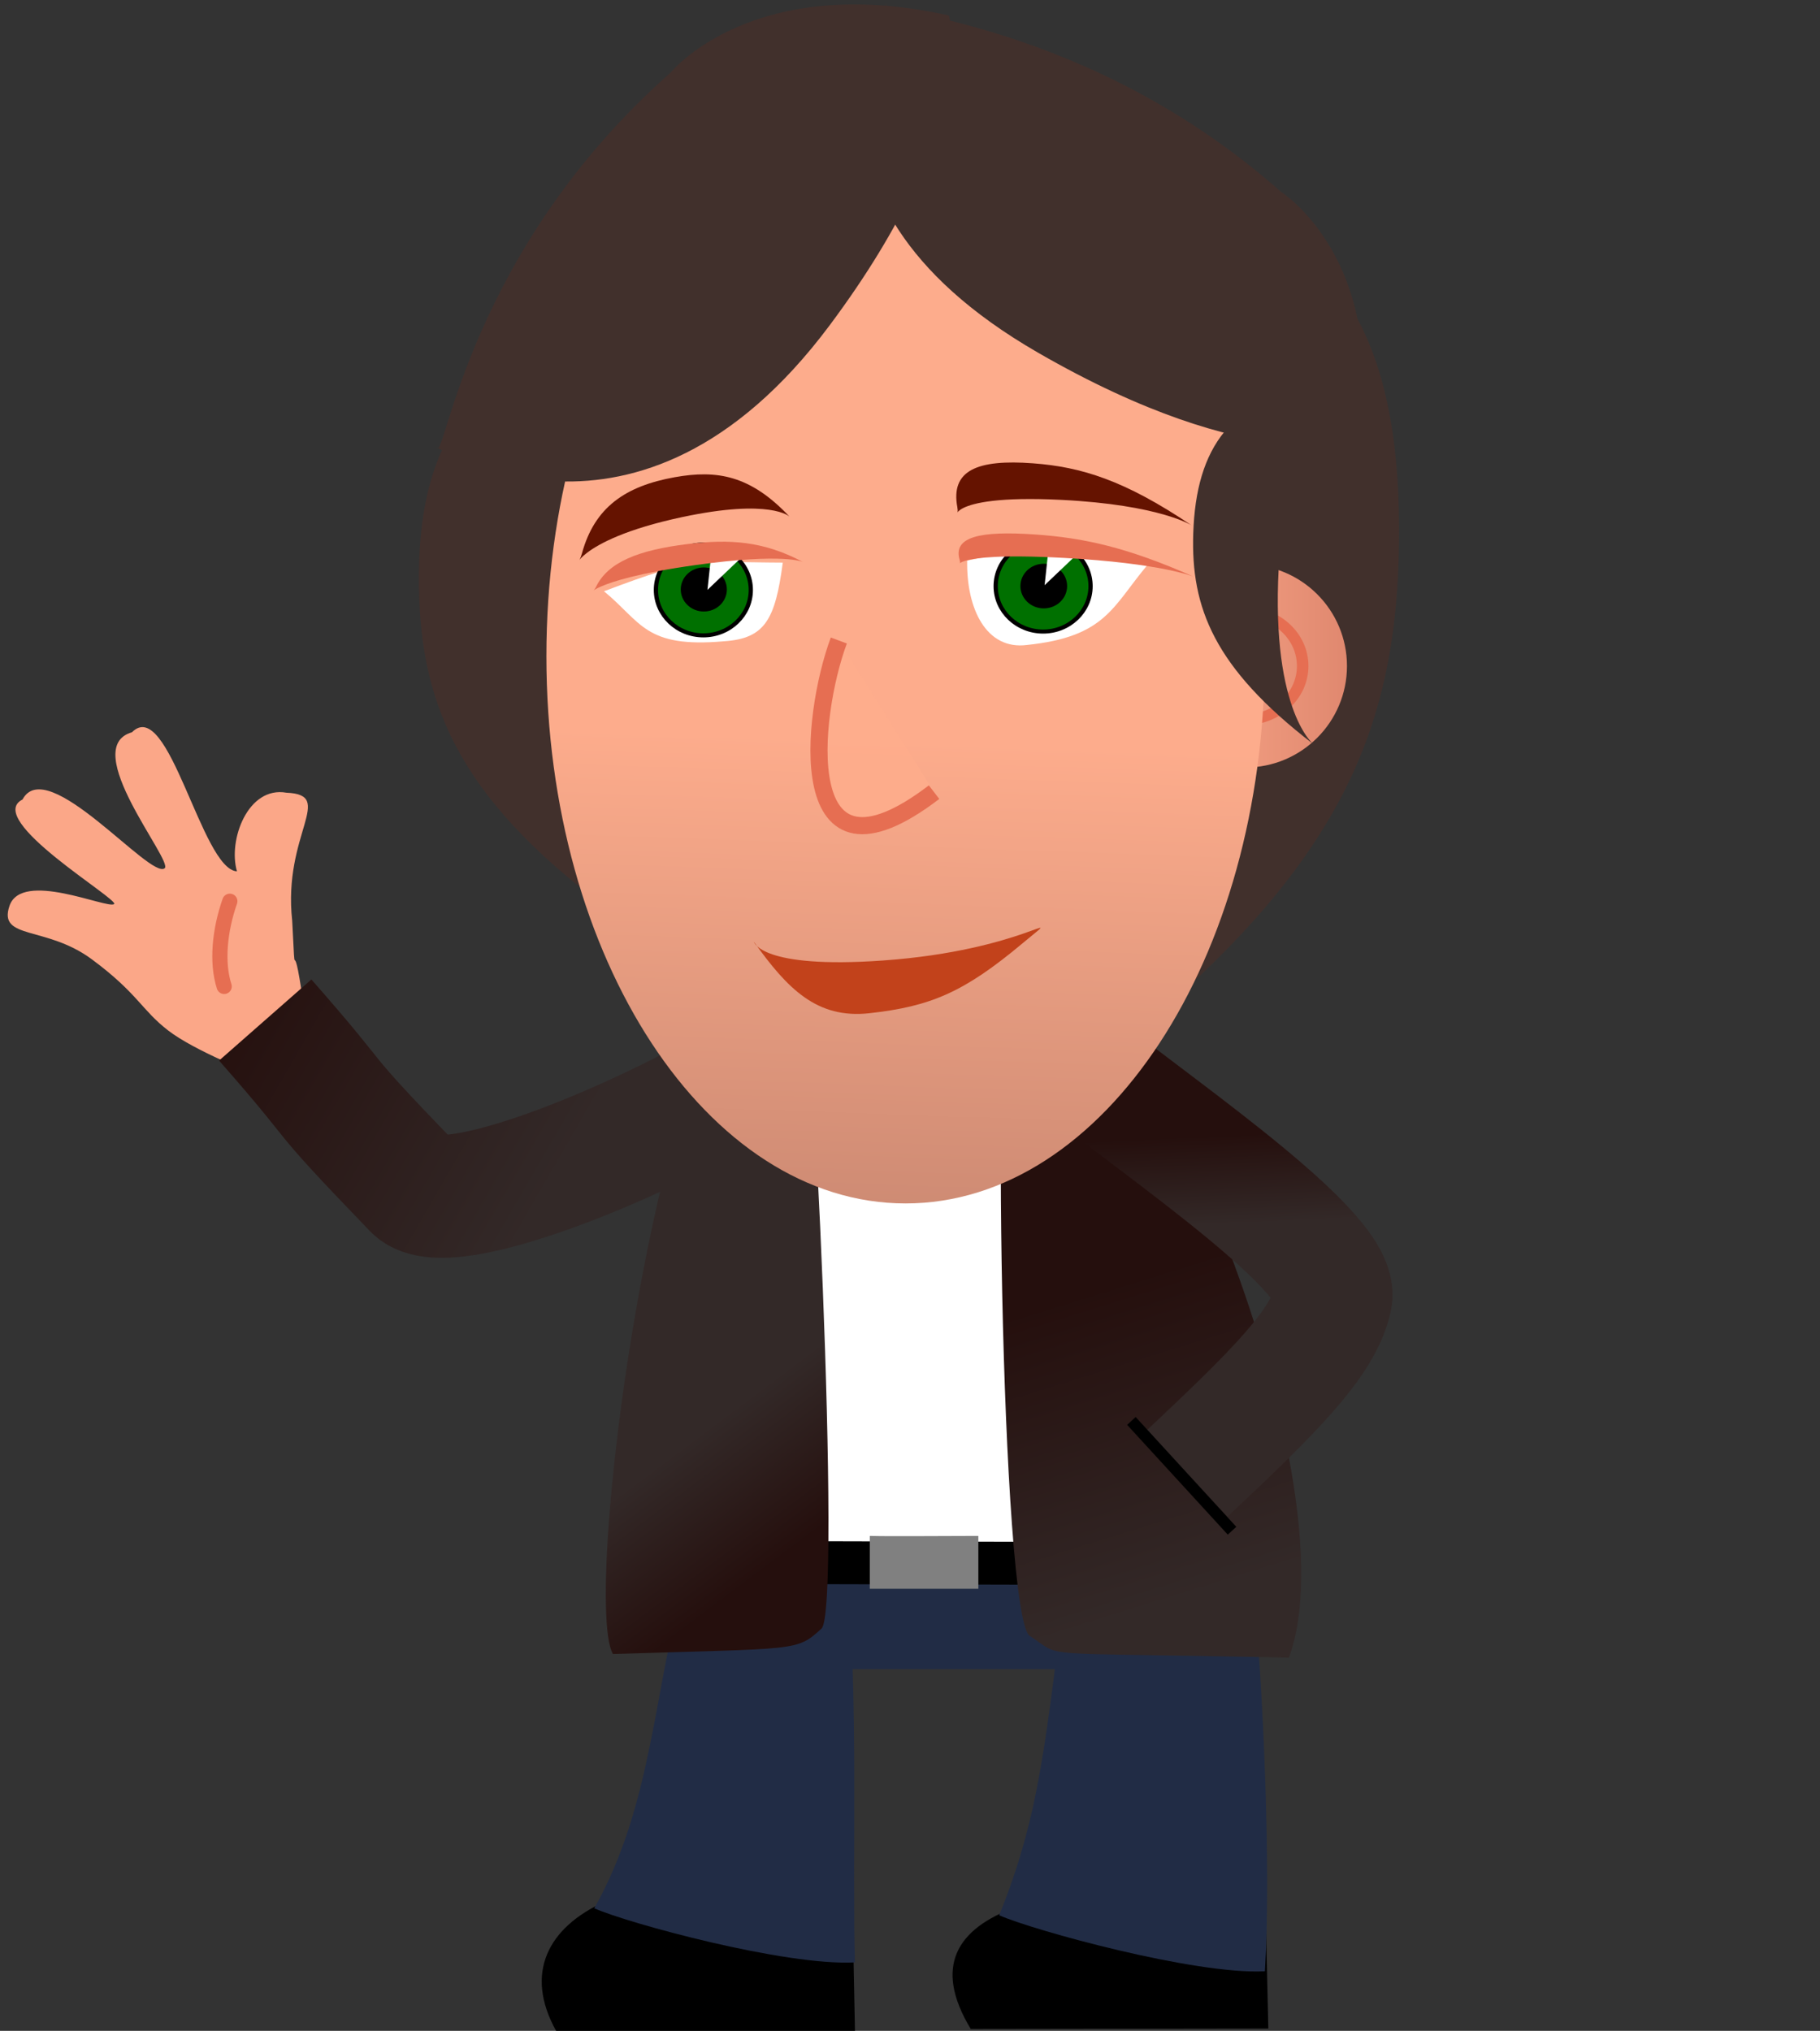 <?xml version="1.0" encoding="UTF-8" standalone="no"?>
<!-- Created with Inkscape (http://www.inkscape.org/) -->

<svg
   xmlns:osb="http://www.openswatchbook.org/uri/2009/osb"
   xmlns:dc="http://purl.org/dc/elements/1.1/"
   xmlns:cc="http://creativecommons.org/ns#"
   xmlns:rdf="http://www.w3.org/1999/02/22-rdf-syntax-ns#"
   xmlns:svg="http://www.w3.org/2000/svg"
   xmlns="http://www.w3.org/2000/svg"
   xmlns:xlink="http://www.w3.org/1999/xlink"
   xmlns:sodipodi="http://sodipodi.sourceforge.net/DTD/sodipodi-0.dtd"
   xmlns:inkscape="http://www.inkscape.org/namespaces/inkscape"
   width="950"
   height="1060.13"
   id="svg2"
   version="1.1"
   inkscape:version="0.48.5 r10040"
   sodipodi:docname="character.svg"
   inkscape:export-filename="/Users/br/Desktop/character.png"
   inkscape:export-xdpi="54.293564"
   inkscape:export-ydpi="54.293564">
  <rect width="100%" height="100%" fill="#333333" stroke="none"/>
  <defs
     id="defs4">
    <linearGradient
       id="linearGradient6306">
      <stop
         id="stop6308"
         offset="0"
         style="stop-color:#fdac8c;stop-opacity:1;" />
      <stop
         id="stop6310"
         offset="1"
         style="stop-color:#b27765;stop-opacity:1;" />
    </linearGradient>
    <linearGradient
       id="linearGradient5382">
      <stop
         style="stop-color:#332928;stop-opacity:1;"
         offset="0"
         id="stop5384" />
      <stop
         style="stop-color:#250f0d;stop-opacity:1;"
         offset="1"
         id="stop5386" />
    </linearGradient>
    <linearGradient
       id="linearGradient5289">
      <stop
         style="stop-color:#eb743a;stop-opacity:1;"
         offset="0"
         id="stop5291" />
      <stop
         style="stop-color:#fba788;stop-opacity:0;"
         offset="1"
         id="stop5293" />
    </linearGradient>
    <linearGradient
       id="linearGradient5227">
      <stop
         style="stop-color:#fdab8c;stop-opacity:1;"
         offset="0"
         id="stop5229" />
      <stop
         style="stop-color:#e0886f;stop-opacity:1;"
         offset="1"
         id="stop5231" />
    </linearGradient>
    <linearGradient
       id="linearGradient5221"
       osb:paint="solid">
      <stop
         style="stop-color:#000000;stop-opacity:1;"
         offset="0"
         id="stop5223" />
    </linearGradient>
    <linearGradient
       inkscape:collect="always"
       xlink:href="#linearGradient5227"
       id="linearGradient4740"
       gradientUnits="userSpaceOnUse"
       x1="508.102"
       y1="382.352"
       x2="552.857"
       y2="382.352" />
    <linearGradient
       inkscape:collect="always"
       xlink:href="#linearGradient5227"
       id="linearGradient4746"
       gradientUnits="userSpaceOnUse"
       x1="225.445"
       y1="500.64"
       x2="283.31"
       y2="551.214" />
    <linearGradient
       inkscape:collect="always"
       xlink:href="#linearGradient5382"
       id="linearGradient4775"
       gradientUnits="userSpaceOnUse"
       gradientTransform="matrix(2.973,0,0,2.973,-641.403,-786.885)"
       x1="416.04"
       y1="535.299"
       x2="414.043"
       y2="385.603" />
    <linearGradient
       inkscape:collect="always"
       xlink:href="#linearGradient5382"
       id="linearGradient4778"
       gradientUnits="userSpaceOnUse"
       gradientTransform="matrix(2.716,0,0,2.973,-551.001,-813.837)"
       x1="343.146"
       y1="500.981"
       x2="441.233"
       y2="540.268" />
    <linearGradient
       inkscape:collect="always"
       xlink:href="#linearGradient5227"
       id="linearGradient4922"
       gradientUnits="userSpaceOnUse"
       x1="508.102"
       y1="382.352"
       x2="552.857"
       y2="382.352" />
    <linearGradient
       inkscape:collect="always"
       xlink:href="#linearGradient5382"
       id="linearGradient4924"
       gradientUnits="userSpaceOnUse"
       gradientTransform="matrix(2.716,0,0,2.973,-551.001,-813.837)"
       x1="343.146"
       y1="500.981"
       x2="441.233"
       y2="540.268" />
    <linearGradient
       inkscape:collect="always"
       xlink:href="#linearGradient5382"
       id="linearGradient4926"
       gradientUnits="userSpaceOnUse"
       gradientTransform="matrix(2.973,0,0,2.973,-641.403,-786.885)"
       x1="416.04"
       y1="535.299"
       x2="414.043"
       y2="385.603" />
    <linearGradient
       inkscape:collect="always"
       xlink:href="#linearGradient5227"
       id="linearGradient4928"
       gradientUnits="userSpaceOnUse"
       x1="225.445"
       y1="500.64"
       x2="283.31"
       y2="551.214" />
    <linearGradient
       inkscape:collect="always"
       xlink:href="#linearGradient5382"
       id="linearGradient4957"
       gradientUnits="userSpaceOnUse"
       gradientTransform="matrix(2.973,0,0,2.973,-637.365,-784.866)"
       x1="414.107"
       y1="476.667"
       x2="413.398"
       y2="460.987" />
    <linearGradient
       inkscape:collect="always"
       xlink:href="#linearGradient5382"
       id="linearGradient4960"
       gradientUnits="userSpaceOnUse"
       gradientTransform="matrix(1.916,0,0,2.973,-293.364,-811.818)"
       x1="340.325"
       y1="515.8"
       x2="353.089"
       y2="542.201" />
    <linearGradient
       inkscape:collect="always"
       xlink:href="#linearGradient5382"
       id="linearGradient4978"
       x1="256.899"
       y1="634.156"
       x2="84.413"
       y2="534.555"
       gradientUnits="userSpaceOnUse"
       gradientTransform="translate(2.019,-28.27)" />
    <linearGradient
       inkscape:collect="always"
       xlink:href="#linearGradient5382"
       id="linearGradient4982"
       gradientUnits="userSpaceOnUse"
       gradientTransform="matrix(-2.716,0,0,2.973,1484.154,-807.987)"
       x1="326.222"
       y1="548.66"
       x2="341.807"
       y2="493.877" />
    <linearGradient
       inkscape:collect="always"
       xlink:href="#linearGradient5227"
       id="linearGradient5886"
       gradientUnits="userSpaceOnUse"
       x1="508.102"
       y1="382.352"
       x2="552.857"
       y2="382.352" />
    <linearGradient
       inkscape:collect="always"
       xlink:href="#linearGradient6306"
       id="linearGradient6304"
       x1="247.967"
       y1="510.708"
       x2="246.362"
       y2="592.784"
       gradientUnits="userSpaceOnUse" />
  </defs>
  <sodipodi:namedview
     id="base"
     pagecolor="#ffffff"
     bordercolor="#666666"
     borderopacity="1.0"
     inkscape:pageopacity="0.0"
     inkscape:pageshadow="2"
     inkscape:zoom="0.5178623"
     inkscape:cx="367.16728"
     inkscape:cy="529.01341"
     inkscape:document-units="px"
     inkscape:current-layer="layer2"
     showgrid="false"
     inkscape:window-width="1279"
     inkscape:window-height="708"
     inkscape:window-x="1"
     inkscape:window-y="0"
     inkscape:window-maximized="0"
     fit-margin-top="0"
     fit-margin-left="0"
     fit-margin-right="0"
     fit-margin-bottom="0" />
  <g
     inkscape:groupmode="layer"
     id="layer2"
     inkscape:label="Eye"
     style="display:inline"
     transform="translate(32.01,7.548)">
    <path
       style="fill:#000000;fill-opacity:1;stroke:none"
       d="M 412.818,980.386 C 308.283,957.01 224.683,992.256 258.305,1052.666 l 155.958,0 z"
       id="path5390"
       inkscape:connector-curvature="0"
       sodipodi:nodetypes="cccc" />
    <path
       style="fill:#212c45;fill-opacity:1;stroke:none"
       d="m 326.57,811.984 c 30.286,-1.08 53.448,9.142 83.734,8.062 5.75,56.15 2.514,140.643 3.912,196.793 -36.362,1.942 -118.485,-20.434 -136.039,-28.247 30.973,-54.846 31.053,-116.396 48.393,-176.608 z"
       id="path5364"
       inkscape:connector-curvature="0"
       sodipodi:nodetypes="ccccc" />
    <path
       sodipodi:nodetypes="cccc"
       inkscape:connector-curvature="0"
       id="path5398"
       d="m 628.26,975.273 c -103.007,-2.307 -193.084,10.93 -153.554,76.337 l 155.328,-0.226 z"
       style="fill:#000000;fill-opacity:1;stroke:none" />
    <path
       sodipodi:nodetypes="ccccc"
       inkscape:connector-curvature="0"
       id="path5400"
       d="m 525.218,810.703 c 30.286,-1.08 66.091,2.912 96.377,1.832 6.02,62.932 9.874,156.849 6.655,208.933 -36.362,1.942 -121.147,-21.421 -138.7,-29.233 21.318,-52.915 24.246,-90.565 35.668,-181.532 z"
       style="fill:#212c45;fill-opacity:1;stroke:none" />
    <rect
       style="fill:#212c45;fill-opacity:1;stroke:#000000;stroke-width:0;stroke-linecap:round;stroke-linejoin:round;stroke-miterlimit:4;stroke-opacity:1;stroke-dasharray:none"
       id="rect4986"
       width="279.647"
       height="68.954"
       x="324.564"
       y="794.786" />
    <rect
       style="fill:#ffffff;fill-opacity:1;stroke:none;stroke-width:25.357;stroke-linecap:round;stroke-linejoin:round;stroke-miterlimit:4;stroke-opacity:1;stroke-dasharray:none"
       id="rect4984"
       width="204.947"
       height="270.492"
       x="351.38"
       y="538.012" />
    <path
       style="fill:none;stroke:#000000;stroke-width:22.4;stroke-linecap:butt;stroke-linejoin:miter;stroke-miterlimit:4;stroke-opacity:1;stroke-dasharray:none"
       d="m 386.154,808.169 132.788,0.341"
       id="path4206"
       inkscape:connector-curvature="0" />
    <path
       style="fill:url(#linearGradient4960);fill-opacity:1;stroke:none"
       d="m 384.413,481.038 c 7.8,18.688 22.932,351.695 12.4,361.536 -13.172,12.025 -11.686,10.243 -108.896,13.284 -17.635,-31.083 29.733,-388.033 96.495,-374.82 z"
       id="path5358"
       inkscape:connector-curvature="0"
       sodipodi:nodetypes="cccc" />
    <path
       sodipodi:nodetypes="cccc"
       inkscape:connector-curvature="0"
       id="path4980"
       d="m 496.261,482.953 c -11.06,18.688 -5.702,353.611 9.232,363.451 18.677,12.025 -2.583,8.328 135.259,11.369 34.584,-92.376 -77.986,-370.795 -144.49,-374.82 z"
       style="fill:url(#linearGradient4982);fill-opacity:1;stroke:none" />
    <path
       style="fill:none;stroke:url(#linearGradient4957);stroke-width:61.714;stroke-linecap:butt;stroke-linejoin:miter;stroke-miterlimit:4;stroke-opacity:1;stroke-dasharray:none"
       d="m 530.323,547.298 c 49.952,39.352 138.326,99.636 133.491,122.927 -4.835,23.291 -31.343,49.211 -76.216,91.45"
       id="path5402"
       inkscape:connector-curvature="0"
       sodipodi:nodetypes="czc" />
    <path
       style="fill:#fba788;fill-opacity:1;stroke:none"
       d="m 126.084,514.494 c -5.816,-40.183 -3.528,-1.477 -5.579,-41.443 -4.971,-45.402 22.957,-65.717 -3.008,-66.797 C 97.412,402.675 86.901,430.986 91.678,447.297 73.231,446.362 56.06,355.4 36.869,374.704 8.809,382.733 58.451,441.73 53.964,445.677 c -7.429,6.213 -61.391,-59.908 -74.219,-35.885 -20.444,10.379 50.849,52.327 47.794,54.6 -3.58,2.664 -48.282,-17.849 -54.613,0.981 -5.993,17.826 19.081,10.12 43.027,27.867 23.946,17.748 25.832,26.322 39.766,37.096 13.934,10.774 45.102,22.793 45.102,22.793 z"
       id="path5410"
       inkscape:connector-curvature="0"
       sodipodi:nodetypes="cccccccsszzcc" />
    <path
       sodipodi:nodetypes="cc"
       inkscape:connector-curvature="0"
       id="path5426"
       d="m 87.951,462.909 c -5.305,15.096 -6.973,31.988 -2.95,44.467"
       style="fill:none;stroke:#e66e52;stroke-width:7.928;stroke-linecap:round;stroke-linejoin:round;stroke-miterlimit:4;stroke-opacity:1;stroke-dasharray:none" />
    <path
       sodipodi:nodetypes="csc"
       inkscape:connector-curvature="0"
       id="path5404"
       d="m 106.433,524.91 c 45.898,52.236 20.767,28.838 77.757,87.948 17.842,18.506 132.026,-29.19 194.552,-70.853"
       style="fill:none;stroke:url(#linearGradient4978);stroke-width:64.153;stroke-linecap:butt;stroke-linejoin:miter;stroke-miterlimit:4;stroke-opacity:1;stroke-dasharray:none" />
    <path
       style="fill:none;stroke:#000000;stroke-width:6.046;stroke-linecap:butt;stroke-linejoin:miter;stroke-miterlimit:4;stroke-opacity:1;stroke-dasharray:none"
       d="m 558.554,734.191 52.534,57.318"
       id="path5408"
       inkscape:connector-curvature="0"
       sodipodi:nodetypes="cc" />
    <path
       sodipodi:nodetypes="sscss"
       inkscape:connector-curvature="0"
       id="path5281"
       d="m 593.591,96.227 c 78.399,21.873 105.954,81.608 104.651,179.862 -1.124,84.748 -23.39,151.914 -111.275,232.588 0,0 39.726,-38.528 36.792,-214.759 C 620.02,69.368 555.786,85.68 593.591,96.227 z"
       style="fill:#41302c;fill-opacity:1;stroke:none"
       inkscape:transform-center-x="-10.179429"
       inkscape:transform-center-y="25.364299" />
    <g
       id="g4041"
       transform="matrix(0.796,0,0,0.796,128.715,100.388)">
      <path
         transform="matrix(2.973,0,0,2.973,-962.283,-835.559)"
         d="m 552.857,382.352 c 0,12.359 -10.019,22.378 -22.378,22.378 -12.359,0 -22.378,-10.019 -22.378,-22.378 0,-12.359 10.019,-22.378 22.378,-22.378 12.359,0 22.378,10.019 22.378,22.378 z"
         sodipodi:ry="22.377537"
         sodipodi:rx="22.377537"
         sodipodi:cy="382.35242"
         sodipodi:cx="530.47925"
         id="path5305"
         style="fill:url(#linearGradient5886);fill-opacity:1;stroke:none"
         sodipodi:type="arc" />
      <path
         sodipodi:type="arc"
         style="fill:none;stroke:#e66e52;stroke-width:4.464;stroke-miterlimit:4;stroke-opacity:1;stroke-dasharray:none"
         id="path5315"
         sodipodi:cx="530.47925"
         sodipodi:cy="382.35242"
         sodipodi:rx="22.377537"
         sodipodi:ry="22.377537"
         d="m 552.857,382.352 c 0,12.359 -10.019,22.378 -22.378,22.378 -12.359,0 -22.378,-10.019 -22.378,-22.378 0,-12.359 10.019,-22.378 22.378,-22.378 12.359,0 22.378,10.019 22.378,22.378 z"
         transform="matrix(1.69,0,0,1.574,-282.006,-300.663)" />
    </g>
    <path
       inkscape:transform-center-y="18.866115"
       inkscape:transform-center-x="9.699207"
       style="fill:#41302c;fill-opacity:1;stroke:none"
       d="m 286.37,165.448 c -74.7,16.269 -100.956,60.7 -99.714,133.783 1.071,63.036 22.287,112.995 106.025,173 0,0 -37.852,-28.658 -35.056,-159.739 3.562,-167.021 64.766,-154.889 28.745,-147.044 z"
       id="path5406"
       inkscape:connector-curvature="0"
       sodipodi:nodetypes="sscss" />
    <path
       sodipodi:type="arc"
       style="fill:url(#linearGradient6304);fill-opacity:1;fill-rule:evenodd;stroke:none"
       id="path3755"
       sodipodi:cx="242"
       sodipodi:cy="501.36218"
       sodipodi:rx="71.5"
       sodipodi:ry="60"
       d="m 313.5,501.362 c 0,33.137 -32.012,60 -71.5,60 -39.488,0 -71.5,-26.863 -71.5,-60 0,-33.137 32.012,-60 71.5,-60 39.488,0 71.5,26.863 71.5,60 z"
       inkscape:transform-center-x="44.983856"
       inkscape:transform-center-y="-56.055121"
       transform="matrix(2.622,0,0,4.761,-193.848,-2051.986)" />
    <path
       style="fill:#41302c;fill-opacity:1;stroke:none"
       d="m 430.58,-5.479 c -5.776,4.404 105.046,8.591 206.069,98.088 0,0 56.005,35.144 40.155,129.764 0,0 -54.246,19.25 -167.118,-45.9 C 365.866,93.46 434.051,-8.126 430.58,-5.479 z"
       id="path5299"
       inkscape:connector-curvature="0"
       sodipodi:nodetypes="sscss" />
    <path
       sodipodi:nodetypes="sscss"
       inkscape:connector-curvature="0"
       id="path5303"
       d="m 195.998,226.301 c 4.424,6.043 16.83,-103.101 122.129,-196.032 0,0 42.501,-52.628 145.181,-29.725 0,0 17.293,55.056 -62.134,161.555 -101.204,135.7 -207.835,60.571 -205.176,64.202 z"
       style="fill:#41302c;fill-opacity:1;stroke:none" />
    <path
       style="fill:#651300;fill-opacity:1;stroke:none"
       d="m 271.762,281.298 c 6.575,-23.987 22.565,-35.08 48.375,-39.725 22.262,-4.006 39.68,-0.946 59.957,20.563 0,0 -9.707,-9.617 -56.056,0.251 -59.057,12.575 -55.447,30.477 -52.276,18.91 z"
       id="path5279"
       inkscape:connector-curvature="0"
       sodipodi:nodetypes="sscss"
       inkscape:transform-center-x="-36.392459"
       inkscape:transform-center-y="-9.5769628" />
    <path
       style="fill:#c2421b;fill-opacity:1;stroke:none"
       d="m 501.903,484.726 c -30.853,25.854 -48.217,33.079 -80.047,36.635 -27.454,3.067 -42.834,-12.747 -60.328,-37.269 0,0 3.414,14.274 67.206,9.766 74.469,-5.263 97.26,-29.321 73.168,-9.133 z"
       id="path5285"
       inkscape:connector-curvature="0"
       sodipodi:nodetypes="sscss" />
    <path
       style="fill:#651300;fill-opacity:1;stroke:none"
       d="m 467.706,257.254 c -3.626,-19.318 10.423,-25.126 39.52,-22.944 25.097,1.882 47.731,8.753 82.768,32.393 0,0 -16.445,-10.725 -67.955,-13.312 -65.634,-3.296 -52.584,13.177 -54.332,3.862 z"
       id="path5297"
       inkscape:connector-curvature="0"
       sodipodi:nodetypes="sscss"
       inkscape:transform-center-x="-11.021334"
       inkscape:transform-center-y="-19.767719" />
    <path
       sodipodi:nodetypes="cc"
       inkscape:connector-curvature="0"
       id="path5956"
       d="m 405.837,326.805 c -14.719,39.514 -24.692,136.01 49.717,79.158"
       style="fill:#fdac8c;stroke:#e66e52;stroke-width:8.941px;stroke-linecap:butt;stroke-linejoin:miter;stroke-opacity:1;fill-opacity:0.875" />
    <path
       inkscape:transform-center-y="13.142612"
       inkscape:transform-center-x="4.1503096"
       style="fill:#41302c;fill-opacity:1;stroke:none"
       d="m 658.882,192.533 c -48.373,7.253 -66.575,33.533 -68.043,78.377 -1.267,38.68 10.781,70.077 62.582,109.909 0,0 -23.368,-18.945 -17.515,-99.196 7.458,-102.253 46.302,-92.588 22.976,-89.09 z"
       id="path4037"
       inkscape:connector-curvature="0"
       sodipodi:nodetypes="sscss" />
    <path
       sodipodi:nodetypes="cccc"
       inkscape:connector-curvature="0"
       id="path5760"
       d="m 283.258,301.1 c 19.638,16.139 21.375,29.769 62.691,26.098 21.258,-1.417 26.704,-11.212 30.633,-41.059 -45.246,-0.19 -44.718,-3.427 -93.324,14.962 z"
       style="fill:#ffffff;fill-opacity:1;stroke:none" />
    <path
       transform="matrix(2.216,0,0,2.12,-337.913,-350.613)"
       d="m 314.895,307.092 c 0,6.171 -5.003,11.174 -11.174,11.174 -6.171,0 -11.174,-5.003 -11.174,-11.174 0,-6.171 5.003,-11.174 11.174,-11.174 6.171,0 11.174,5.003 11.174,11.174 z"
       sodipodi:ry="11.173694"
       sodipodi:rx="11.173694"
       sodipodi:cy="307.09244"
       sodipodi:cx="303.72131"
       id="path5768"
       style="fill:#007000;fill-opacity:1;stroke:#000000;stroke-opacity:1"
       sodipodi:type="arc" />
    <path
       sodipodi:type="arc"
       style="fill:#000000;fill-opacity:1;stroke:none"
       id="path5762"
       sodipodi:cx="303.72131"
       sodipodi:cy="307.09244"
       sodipodi:rx="11.173694"
       sodipodi:ry="11.173694"
       d="m 314.895,307.092 c 0,6.171 -5.003,11.174 -11.174,11.174 -6.171,0 -11.174,-5.003 -11.174,-11.174 0,-6.171 5.003,-11.174 11.174,-11.174 6.171,0 11.174,5.003 11.174,11.174 z"
       transform="matrix(1.077,0,0,1.03,8.253,-16.144)" />
    <path
       style="fill:#ffffff;fill-opacity:1;stroke:none"
       d="m 339.675,277.955 16.053,4.838 -18.465,17.575 z"
       id="path5770"
       inkscape:connector-curvature="0" />
    <path
       inkscape:transform-center-y="-5.4726322"
       inkscape:transform-center-x="-36.400266"
       sodipodi:nodetypes="sscss"
       inkscape:connector-curvature="0"
       id="path5754"
       d="m 279.084,298.824 c 6.24,-12.913 22.071,-19.223 47.807,-22.365 22.199,-2.71 39.654,-1.539 60.222,9.357 0,0 -9.838,-4.855 -56.034,1.598 -58.862,8.222 -55.005,17.637 -51.996,11.41 z"
       style="fill:#e66e52;fill-opacity:1;stroke:none" />
    <path
       style="fill:#ffffff;fill-opacity:1;stroke:none"
       d="m 566.962,287.365 c -18.284,21.657 -21.67,37.513 -62.979,41.767 -21.219,2.707 -31.602,-18.95 -31.151,-44.087 44.921,-9.282 44.469,-8.121 94.13,2.32 z"
       id="path5758"
       inkscape:connector-curvature="0"
       sodipodi:nodetypes="cccc" />
    <path
       sodipodi:type="arc"
       style="fill:#007000;fill-opacity:1;stroke:#000000;stroke-opacity:1"
       id="path5912"
       sodipodi:cx="303.72131"
       sodipodi:cy="307.09244"
       sodipodi:rx="11.173694"
       sodipodi:ry="11.173694"
       d="m 314.895,307.092 c 0,6.171 -5.003,11.174 -11.174,11.174 -6.171,0 -11.174,-5.003 -11.174,-11.174 0,-6.171 5.003,-11.174 11.174,-11.174 6.171,0 11.174,5.003 11.174,11.174 z"
       transform="matrix(2.216,0,0,2.12,-160.572,-352.59)" />
    <path
       transform="matrix(1.091,0,0,1.043,181.455,-21.91)"
       d="m 314.895,307.092 c 0,6.171 -5.003,11.174 -11.174,11.174 -6.171,0 -11.174,-5.003 -11.174,-11.174 0,-6.171 5.003,-11.174 11.174,-11.174 6.171,0 11.174,5.003 11.174,11.174 z"
       sodipodi:ry="11.173694"
       sodipodi:rx="11.173694"
       sodipodi:cy="307.09244"
       sodipodi:cx="303.72131"
       id="path5764"
       style="fill:#000000;fill-opacity:1;stroke:none"
       sodipodi:type="arc" />
    <path
       inkscape:connector-curvature="0"
       id="path5772"
       d="m 515.669,275.508 16.053,4.838 -18.465,17.575 z"
       style="fill:#ffffff;fill-opacity:1;stroke:none" />
    <path
       inkscape:transform-center-y="-11.723945"
       inkscape:transform-center-x="-10.997082"
       sodipodi:nodetypes="sscss"
       inkscape:connector-curvature="0"
       id="path5756"
       d="m 468.921,284.822 c -3.658,-12.104 10.375,-15.391 39.461,-13.359 25.088,1.753 47.723,6.553 82.785,22.075 0,0 -16.455,-7.054 -67.946,-9.859 -65.608,-3.573 -52.535,6.979 -54.299,1.143 z"
       style="fill:#e66e52;fill-opacity:1;stroke:none" />
    <path
       style="fill:#808080;fill-opacity:1;stroke:none"
       d="m 421.996,794.216 c 11.72,0.292 37.777,0 56.666,0 0,9.196 0,18.392 0,27.588 -18.889,0 -37.777,0 -56.666,0 0,-9.196 0,-18.392 0,-27.588 z"
       id="rect4203"
       inkscape:connector-curvature="0"
       sodipodi:nodetypes="ccccc" />
  </g>
</svg>
